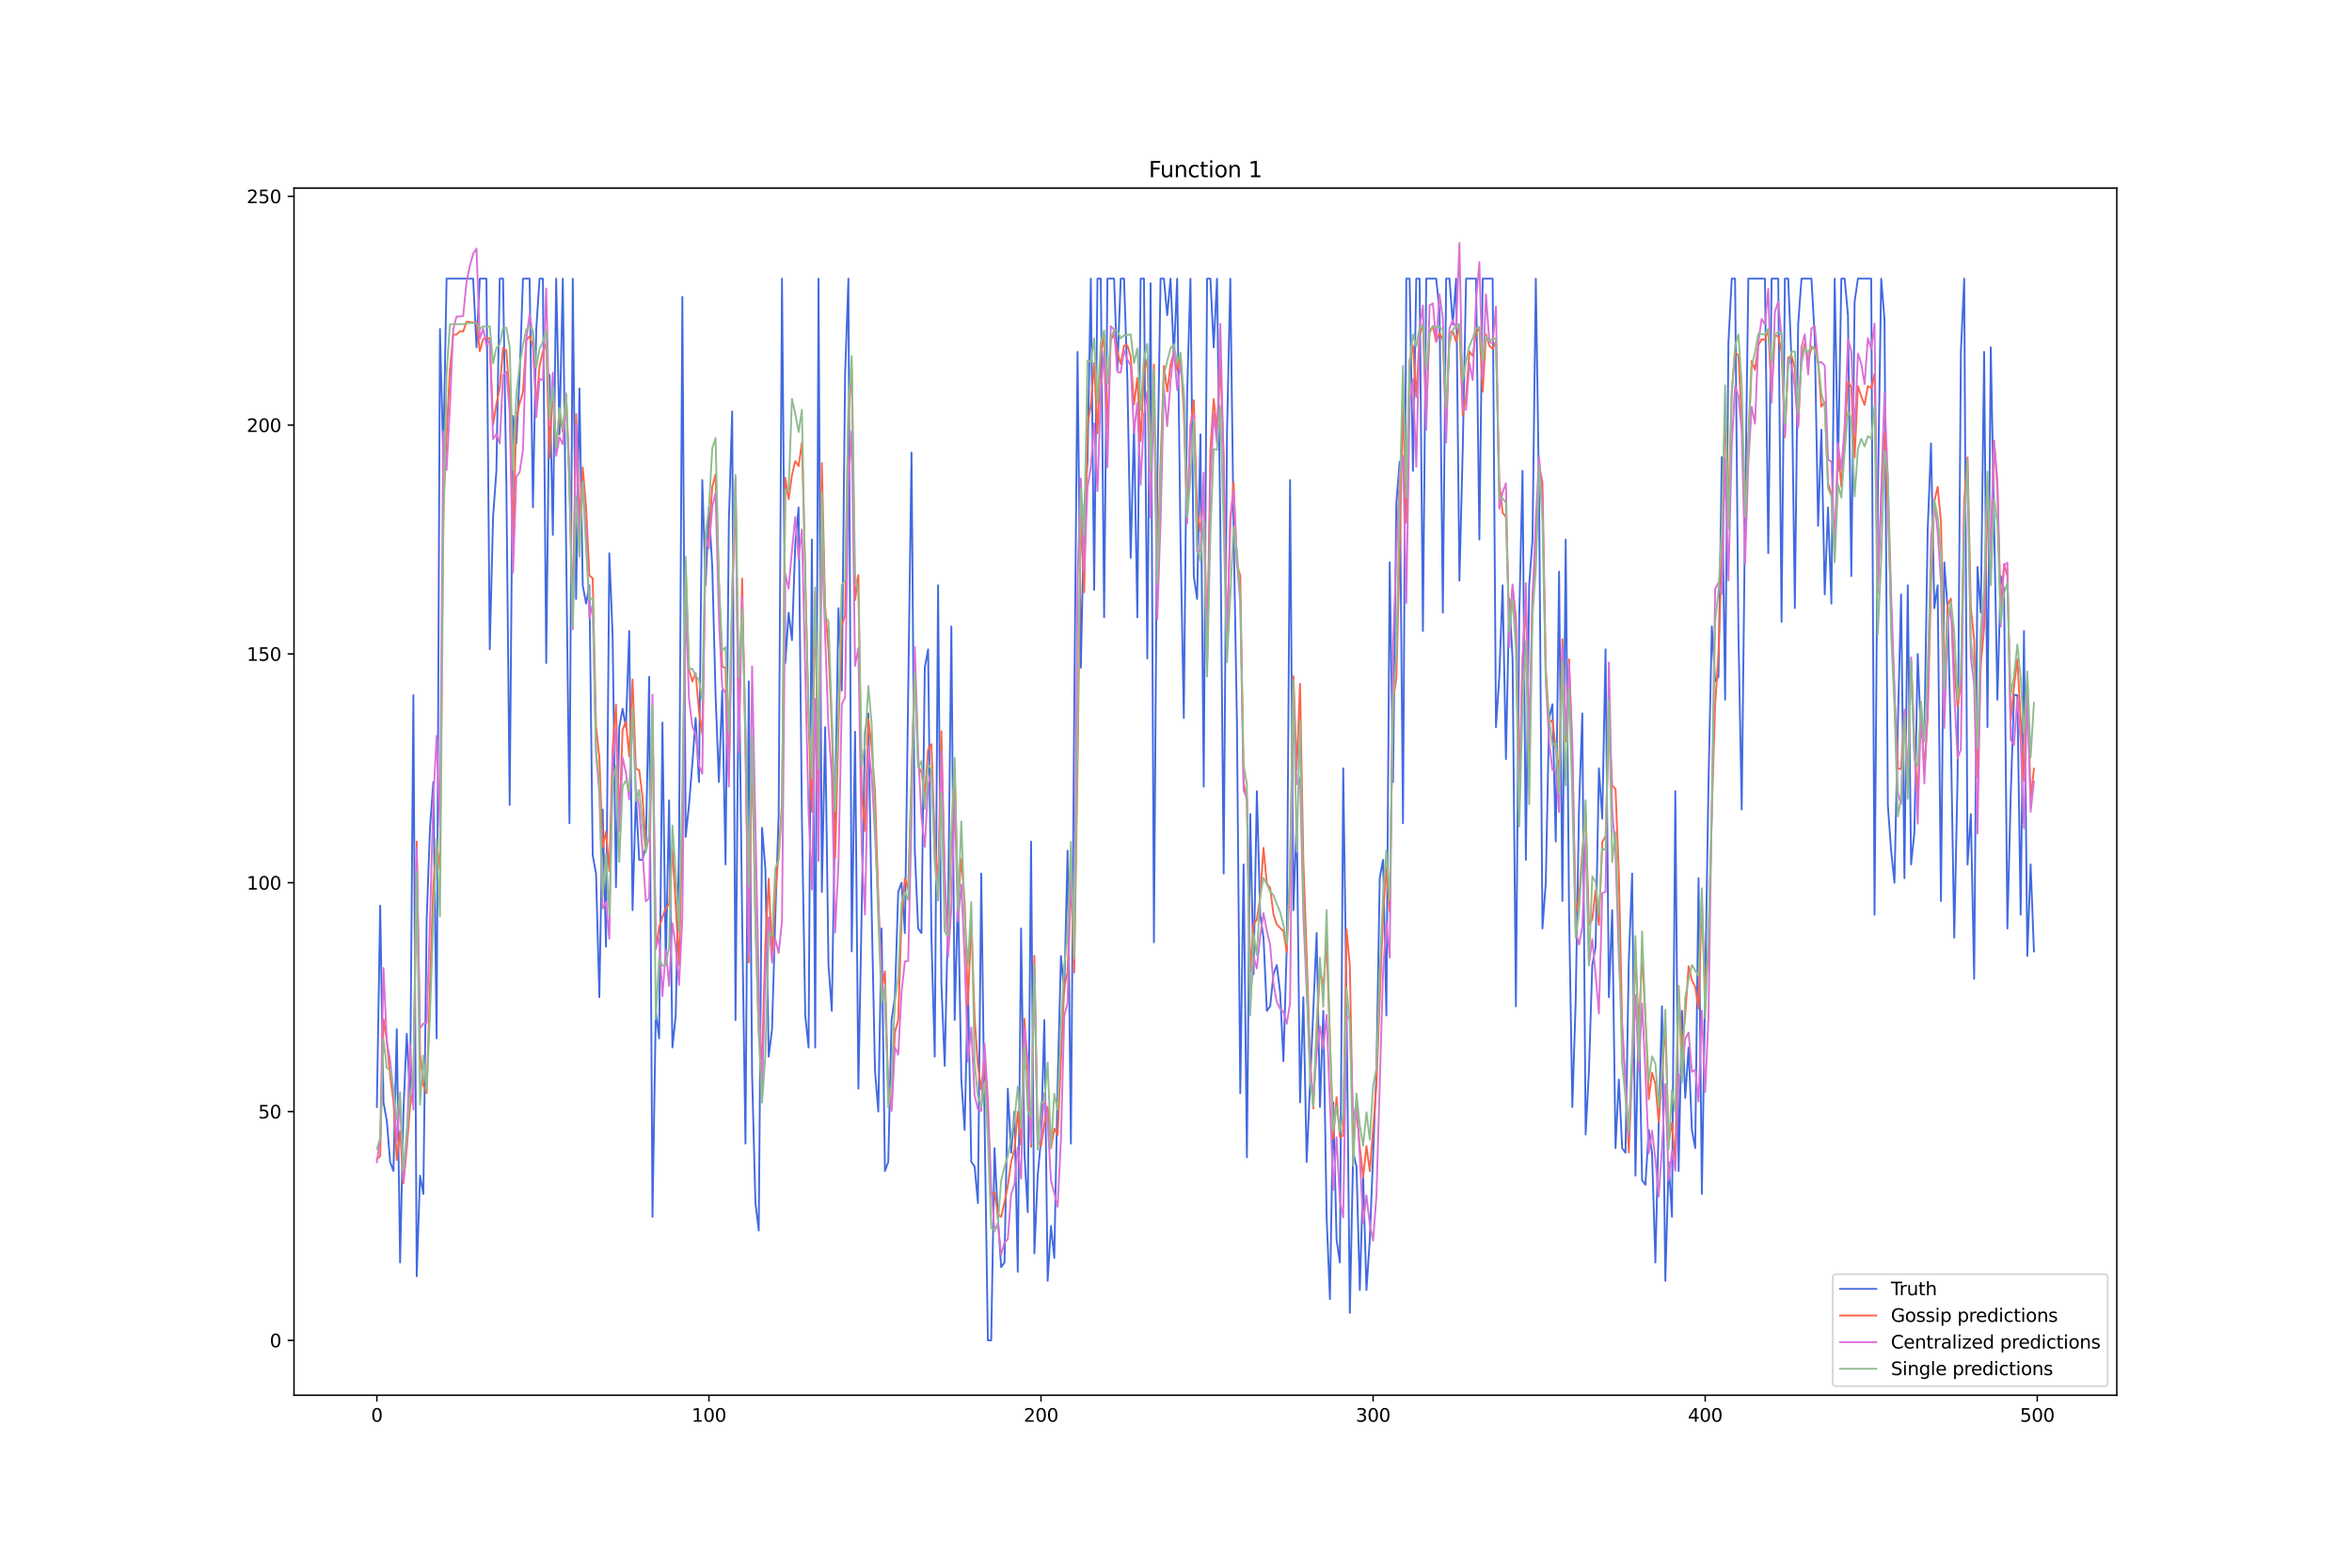 <?xml version="1.0" encoding="utf-8" standalone="no"?>
<!DOCTYPE svg PUBLIC "-//W3C//DTD SVG 1.1//EN"
  "http://www.w3.org/Graphics/SVG/1.1/DTD/svg11.dtd">
<svg xmlns:xlink="http://www.w3.org/1999/xlink" width="1296pt" height="864pt" viewBox="0 0 1296 864" xmlns="http://www.w3.org/2000/svg" version="1.1">
 <defs>
  <style type="text/css">*{stroke-linejoin: round; stroke-linecap: butt}</style>
 </defs>
 <g id="figure_1">
  <g id="patch_1">
   <path d="M 0 864 
L 1296 864 
L 1296 0 
L 0 0 
z
" style="fill: #ffffff"/>
  </g>
  <g id="axes_1">
   <g id="patch_2">
    <path d="M 162 768.96 
L 1166.4 768.96 
L 1166.4 103.68 
L 162 103.68 
z
" style="fill: #ffffff"/>
   </g>
   <g id="matplotlib.axis_1">
    <g id="xtick_1">
     <g id="line2d_1">
      <defs>
       <path id="m9c879c5216" d="M 0 0 
L 0 3.5 
" style="stroke: #000000; stroke-width: 0.8"/>
      </defs>
      <g>
       <use xlink:href="#m9c879c5216" x="207.655" y="768.96" style="stroke: #000000; stroke-width: 0.8"/>
      </g>
     </g>
     <g id="text_1">
      <!-- 0 -->
      <g transform="translate(204.473 783.558) scale(0.1 -0.1)">
       <defs>
        <path id="DejaVuSans-30" d="M 2034 4250 
Q 1547 4250 1301 3770 
Q 1056 3291 1056 2328 
Q 1056 1369 1301 889 
Q 1547 409 2034 409 
Q 2525 409 2770 889 
Q 3016 1369 3016 2328 
Q 3016 3291 2770 3770 
Q 2525 4250 2034 4250 
z
M 2034 4750 
Q 2819 4750 3233 4129 
Q 3647 3509 3647 2328 
Q 3647 1150 3233 529 
Q 2819 -91 2034 -91 
Q 1250 -91 836 529 
Q 422 1150 422 2328 
Q 422 3509 836 4129 
Q 1250 4750 2034 4750 
z
" transform="scale(0.016)"/>
       </defs>
       <use xlink:href="#DejaVuSans-30"/>
      </g>
     </g>
    </g>
    <g id="xtick_2">
     <g id="line2d_2">
      <g>
       <use xlink:href="#m9c879c5216" x="390.639" y="768.96" style="stroke: #000000; stroke-width: 0.8"/>
      </g>
     </g>
     <g id="text_2">
      <!-- 100 -->
      <g transform="translate(381.095 783.558) scale(0.1 -0.1)">
       <defs>
        <path id="DejaVuSans-31" d="M 794 531 
L 1825 531 
L 1825 4091 
L 703 3866 
L 703 4441 
L 1819 4666 
L 2450 4666 
L 2450 531 
L 3481 531 
L 3481 0 
L 794 0 
L 794 531 
z
" transform="scale(0.016)"/>
       </defs>
       <use xlink:href="#DejaVuSans-31"/>
       <use xlink:href="#DejaVuSans-30" x="63.623"/>
       <use xlink:href="#DejaVuSans-30" x="127.246"/>
      </g>
     </g>
    </g>
    <g id="xtick_3">
     <g id="line2d_3">
      <g>
       <use xlink:href="#m9c879c5216" x="573.623" y="768.96" style="stroke: #000000; stroke-width: 0.8"/>
      </g>
     </g>
     <g id="text_3">
      <!-- 200 -->
      <g transform="translate(564.079 783.558) scale(0.1 -0.1)">
       <defs>
        <path id="DejaVuSans-32" d="M 1228 531 
L 3431 531 
L 3431 0 
L 469 0 
L 469 531 
Q 828 903 1448 1529 
Q 2069 2156 2228 2338 
Q 2531 2678 2651 2914 
Q 2772 3150 2772 3378 
Q 2772 3750 2511 3984 
Q 2250 4219 1831 4219 
Q 1534 4219 1204 4116 
Q 875 4013 500 3803 
L 500 4441 
Q 881 4594 1212 4672 
Q 1544 4750 1819 4750 
Q 2544 4750 2975 4387 
Q 3406 4025 3406 3419 
Q 3406 3131 3298 2873 
Q 3191 2616 2906 2266 
Q 2828 2175 2409 1742 
Q 1991 1309 1228 531 
z
" transform="scale(0.016)"/>
       </defs>
       <use xlink:href="#DejaVuSans-32"/>
       <use xlink:href="#DejaVuSans-30" x="63.623"/>
       <use xlink:href="#DejaVuSans-30" x="127.246"/>
      </g>
     </g>
    </g>
    <g id="xtick_4">
     <g id="line2d_4">
      <g>
       <use xlink:href="#m9c879c5216" x="756.607" y="768.96" style="stroke: #000000; stroke-width: 0.8"/>
      </g>
     </g>
     <g id="text_4">
      <!-- 300 -->
      <g transform="translate(747.063 783.558) scale(0.1 -0.1)">
       <defs>
        <path id="DejaVuSans-33" d="M 2597 2516 
Q 3050 2419 3304 2112 
Q 3559 1806 3559 1356 
Q 3559 666 3084 287 
Q 2609 -91 1734 -91 
Q 1441 -91 1130 -33 
Q 819 25 488 141 
L 488 750 
Q 750 597 1062 519 
Q 1375 441 1716 441 
Q 2309 441 2620 675 
Q 2931 909 2931 1356 
Q 2931 1769 2642 2001 
Q 2353 2234 1838 2234 
L 1294 2234 
L 1294 2753 
L 1863 2753 
Q 2328 2753 2575 2939 
Q 2822 3125 2822 3475 
Q 2822 3834 2567 4026 
Q 2313 4219 1838 4219 
Q 1578 4219 1281 4162 
Q 984 4106 628 3988 
L 628 4550 
Q 988 4650 1302 4700 
Q 1616 4750 1894 4750 
Q 2613 4750 3031 4423 
Q 3450 4097 3450 3541 
Q 3450 3153 3228 2886 
Q 3006 2619 2597 2516 
z
" transform="scale(0.016)"/>
       </defs>
       <use xlink:href="#DejaVuSans-33"/>
       <use xlink:href="#DejaVuSans-30" x="63.623"/>
       <use xlink:href="#DejaVuSans-30" x="127.246"/>
      </g>
     </g>
    </g>
    <g id="xtick_5">
     <g id="line2d_5">
      <g>
       <use xlink:href="#m9c879c5216" x="939.591" y="768.96" style="stroke: #000000; stroke-width: 0.8"/>
      </g>
     </g>
     <g id="text_5">
      <!-- 400 -->
      <g transform="translate(930.047 783.558) scale(0.1 -0.1)">
       <defs>
        <path id="DejaVuSans-34" d="M 2419 4116 
L 825 1625 
L 2419 1625 
L 2419 4116 
z
M 2253 4666 
L 3047 4666 
L 3047 1625 
L 3713 1625 
L 3713 1100 
L 3047 1100 
L 3047 0 
L 2419 0 
L 2419 1100 
L 313 1100 
L 313 1709 
L 2253 4666 
z
" transform="scale(0.016)"/>
       </defs>
       <use xlink:href="#DejaVuSans-34"/>
       <use xlink:href="#DejaVuSans-30" x="63.623"/>
       <use xlink:href="#DejaVuSans-30" x="127.246"/>
      </g>
     </g>
    </g>
    <g id="xtick_6">
     <g id="line2d_6">
      <g>
       <use xlink:href="#m9c879c5216" x="1122.575" y="768.96" style="stroke: #000000; stroke-width: 0.8"/>
      </g>
     </g>
     <g id="text_6">
      <!-- 500 -->
      <g transform="translate(1113.032 783.558) scale(0.1 -0.1)">
       <defs>
        <path id="DejaVuSans-35" d="M 691 4666 
L 3169 4666 
L 3169 4134 
L 1269 4134 
L 1269 2991 
Q 1406 3038 1543 3061 
Q 1681 3084 1819 3084 
Q 2600 3084 3056 2656 
Q 3513 2228 3513 1497 
Q 3513 744 3044 326 
Q 2575 -91 1722 -91 
Q 1428 -91 1123 -41 
Q 819 9 494 109 
L 494 744 
Q 775 591 1075 516 
Q 1375 441 1709 441 
Q 2250 441 2565 725 
Q 2881 1009 2881 1497 
Q 2881 1984 2565 2268 
Q 2250 2553 1709 2553 
Q 1456 2553 1204 2497 
Q 953 2441 691 2322 
L 691 4666 
z
" transform="scale(0.016)"/>
       </defs>
       <use xlink:href="#DejaVuSans-35"/>
       <use xlink:href="#DejaVuSans-30" x="63.623"/>
       <use xlink:href="#DejaVuSans-30" x="127.246"/>
      </g>
     </g>
    </g>
   </g>
   <g id="matplotlib.axis_2">
    <g id="ytick_1">
     <g id="line2d_7">
      <defs>
       <path id="mf6ba0359d6" d="M 0 0 
L -3.5 0 
" style="stroke: #000000; stroke-width: 0.8"/>
      </defs>
      <g>
       <use xlink:href="#mf6ba0359d6" x="162" y="738.72" style="stroke: #000000; stroke-width: 0.8"/>
      </g>
     </g>
     <g id="text_7">
      <!-- 0 -->
      <g transform="translate(148.637 742.519) scale(0.1 -0.1)">
       <use xlink:href="#DejaVuSans-30"/>
      </g>
     </g>
    </g>
    <g id="ytick_2">
     <g id="line2d_8">
      <g>
       <use xlink:href="#mf6ba0359d6" x="162" y="612.612" style="stroke: #000000; stroke-width: 0.8"/>
      </g>
     </g>
     <g id="text_8">
      <!-- 50 -->
      <g transform="translate(142.275 616.412) scale(0.1 -0.1)">
       <use xlink:href="#DejaVuSans-35"/>
       <use xlink:href="#DejaVuSans-30" x="63.623"/>
      </g>
     </g>
    </g>
    <g id="ytick_3">
     <g id="line2d_9">
      <g>
       <use xlink:href="#mf6ba0359d6" x="162" y="486.505" style="stroke: #000000; stroke-width: 0.8"/>
      </g>
     </g>
     <g id="text_9">
      <!-- 100 -->
      <g transform="translate(135.912 490.304) scale(0.1 -0.1)">
       <use xlink:href="#DejaVuSans-31"/>
       <use xlink:href="#DejaVuSans-30" x="63.623"/>
       <use xlink:href="#DejaVuSans-30" x="127.246"/>
      </g>
     </g>
    </g>
    <g id="ytick_4">
     <g id="line2d_10">
      <g>
       <use xlink:href="#mf6ba0359d6" x="162" y="360.397" style="stroke: #000000; stroke-width: 0.8"/>
      </g>
     </g>
     <g id="text_10">
      <!-- 150 -->
      <g transform="translate(135.912 364.196) scale(0.1 -0.1)">
       <use xlink:href="#DejaVuSans-31"/>
       <use xlink:href="#DejaVuSans-35" x="63.623"/>
       <use xlink:href="#DejaVuSans-30" x="127.246"/>
      </g>
     </g>
    </g>
    <g id="ytick_5">
     <g id="line2d_11">
      <g>
       <use xlink:href="#mf6ba0359d6" x="162" y="234.289" style="stroke: #000000; stroke-width: 0.8"/>
      </g>
     </g>
     <g id="text_11">
      <!-- 200 -->
      <g transform="translate(135.912 238.088) scale(0.1 -0.1)">
       <use xlink:href="#DejaVuSans-32"/>
       <use xlink:href="#DejaVuSans-30" x="63.623"/>
       <use xlink:href="#DejaVuSans-30" x="127.246"/>
      </g>
     </g>
    </g>
    <g id="ytick_6">
     <g id="line2d_12">
      <g>
       <use xlink:href="#mf6ba0359d6" x="162" y="108.181" style="stroke: #000000; stroke-width: 0.8"/>
      </g>
     </g>
     <g id="text_12">
      <!-- 250 -->
      <g transform="translate(135.912 111.981) scale(0.1 -0.1)">
       <use xlink:href="#DejaVuSans-32"/>
       <use xlink:href="#DejaVuSans-35" x="63.623"/>
       <use xlink:href="#DejaVuSans-30" x="127.246"/>
      </g>
     </g>
    </g>
   </g>
   <g id="line2d_13">
    <path d="M 207.655 610.09 
L 209.484 499.115 
L 211.314 607.568 
L 213.144 617.657 
L 214.974 640.356 
L 216.804 645.4 
L 218.634 567.214 
L 220.463 695.843 
L 222.293 612.612 
L 224.123 569.736 
L 225.953 605.046 
L 227.783 383.096 
L 229.613 703.41 
L 231.442 647.922 
L 233.272 658.011 
L 235.102 506.682 
L 236.932 456.239 
L 238.762 431.017 
L 240.592 572.258 
L 242.422 181.324 
L 244.251 251.944 
L 246.081 153.58 
L 260.72 153.58 
L 262.55 191.413 
L 264.38 153.58 
L 268.039 153.58 
L 269.869 357.875 
L 271.699 284.732 
L 273.529 259.511 
L 275.359 153.58 
L 277.189 153.58 
L 279.018 267.077 
L 280.848 443.628 
L 282.678 229.245 
L 284.508 244.378 
L 286.338 206.545 
L 288.168 153.58 
L 291.827 153.58 
L 293.657 279.688 
L 295.487 181.324 
L 297.317 153.58 
L 299.147 153.58 
L 300.976 365.441 
L 302.806 206.545 
L 304.636 294.821 
L 306.466 153.58 
L 308.296 239.333 
L 310.126 153.58 
L 313.785 453.717 
L 315.615 153.58 
L 317.445 330.131 
L 319.275 214.112 
L 321.105 322.565 
L 322.935 332.653 
L 324.764 322.565 
L 326.594 471.372 
L 328.424 481.46 
L 330.254 549.558 
L 332.084 446.15 
L 333.914 521.815 
L 335.743 304.909 
L 337.573 350.308 
L 339.403 489.027 
L 341.233 400.751 
L 343.063 390.663 
L 344.893 400.751 
L 346.723 347.786 
L 348.552 501.637 
L 350.382 438.584 
L 352.212 473.894 
L 354.042 473.894 
L 355.872 466.327 
L 357.702 373.008 
L 359.531 670.622 
L 361.361 557.125 
L 363.191 572.258 
L 365.021 398.229 
L 366.851 531.903 
L 368.681 441.106 
L 370.51 577.302 
L 372.34 559.647 
L 374.17 466.327 
L 376 163.669 
L 377.83 461.283 
L 379.66 443.628 
L 381.489 420.929 
L 383.319 395.707 
L 385.149 431.017 
L 386.979 264.555 
L 388.809 322.565 
L 390.639 279.688 
L 392.469 312.476 
L 394.298 383.096 
L 396.128 431.017 
L 397.958 380.574 
L 399.788 476.416 
L 401.618 287.254 
L 403.448 226.723 
L 405.277 562.169 
L 407.107 357.875 
L 408.937 506.682 
L 410.767 630.267 
L 412.597 375.53 
L 414.427 592.435 
L 416.256 663.055 
L 418.086 678.188 
L 419.916 456.239 
L 421.746 478.938 
L 423.576 582.346 
L 425.406 567.214 
L 427.236 504.16 
L 429.065 448.672 
L 430.895 153.58 
L 432.725 365.441 
L 434.555 337.697 
L 436.385 352.83 
L 438.215 299.865 
L 440.044 279.688 
L 441.874 451.194 
L 443.704 559.647 
L 445.534 577.302 
L 447.364 297.343 
L 449.194 577.302 
L 451.023 153.58 
L 452.853 491.549 
L 454.683 400.751 
L 456.513 531.903 
L 458.343 557.125 
L 462.003 335.175 
L 463.832 380.574 
L 465.662 206.545 
L 467.492 153.58 
L 469.322 524.337 
L 471.152 403.273 
L 472.982 600.002 
L 476.641 403.273 
L 478.471 393.185 
L 480.301 501.637 
L 482.131 589.913 
L 483.961 612.612 
L 485.79 511.726 
L 487.62 645.4 
L 489.45 640.356 
L 491.28 562.169 
L 493.11 549.558 
L 494.94 491.549 
L 496.77 486.505 
L 498.599 514.248 
L 502.259 249.422 
L 504.089 468.849 
L 505.919 511.726 
L 507.749 514.248 
L 509.578 367.963 
L 511.408 357.875 
L 513.238 516.77 
L 515.068 582.346 
L 516.898 322.565 
L 518.728 541.992 
L 520.557 587.391 
L 522.387 504.16 
L 524.217 345.264 
L 526.047 562.169 
L 527.877 491.549 
L 529.707 594.957 
L 531.536 622.701 
L 533.366 541.992 
L 535.196 640.356 
L 537.026 642.878 
L 538.856 663.055 
L 540.686 481.46 
L 542.516 617.657 
L 544.345 738.72 
L 546.175 738.72 
L 548.005 632.79 
L 549.835 670.622 
L 551.665 698.366 
L 553.495 695.843 
L 555.324 600.002 
L 557.154 635.312 
L 558.984 612.612 
L 560.814 700.888 
L 562.644 511.726 
L 564.474 635.312 
L 566.303 668.1 
L 568.133 463.805 
L 569.963 690.799 
L 571.793 647.922 
L 573.623 627.745 
L 575.453 562.169 
L 577.283 705.932 
L 579.112 675.666 
L 580.942 693.321 
L 582.772 597.479 
L 584.602 526.859 
L 586.432 547.036 
L 588.262 468.849 
L 590.091 630.267 
L 591.921 393.185 
L 593.751 193.935 
L 595.581 367.963 
L 597.411 279.688 
L 599.241 254.466 
L 601.07 153.58 
L 602.9 325.087 
L 604.73 153.58 
L 606.56 153.58 
L 608.39 340.22 
L 610.22 153.58 
L 613.879 153.58 
L 615.709 204.023 
L 617.539 153.58 
L 619.369 153.58 
L 621.199 209.068 
L 623.029 307.432 
L 624.858 234.289 
L 626.688 340.22 
L 628.518 153.58 
L 630.348 153.58 
L 632.178 362.919 
L 634.008 156.102 
L 635.837 519.293 
L 637.667 267.077 
L 639.497 153.58 
L 641.327 153.58 
L 643.157 173.757 
L 644.987 153.58 
L 646.817 196.457 
L 648.646 153.58 
L 650.476 297.343 
L 652.306 395.707 
L 654.136 216.634 
L 655.966 153.58 
L 657.796 317.52 
L 659.625 330.131 
L 661.455 239.333 
L 663.285 433.539 
L 665.115 153.58 
L 666.945 153.58 
L 668.775 191.413 
L 670.604 153.58 
L 672.434 289.777 
L 674.264 481.46 
L 676.094 239.333 
L 677.924 153.58 
L 679.754 292.299 
L 681.583 398.229 
L 683.413 602.524 
L 685.243 476.416 
L 687.073 637.834 
L 688.903 448.672 
L 690.733 536.948 
L 692.563 436.061 
L 694.392 504.16 
L 696.222 516.77 
L 698.052 557.125 
L 699.882 554.603 
L 701.712 536.948 
L 703.542 531.903 
L 705.371 547.036 
L 707.201 584.869 
L 709.031 521.815 
L 710.861 264.555 
L 712.691 501.637 
L 714.521 451.194 
L 716.35 607.568 
L 718.18 549.558 
L 720.01 640.356 
L 725.5 514.248 
L 727.33 610.09 
L 729.159 557.125 
L 730.989 670.622 
L 732.819 716.021 
L 734.649 607.568 
L 736.479 683.233 
L 738.309 695.843 
L 740.138 423.451 
L 741.968 554.603 
L 743.798 723.587 
L 745.628 635.312 
L 747.458 642.878 
L 749.288 710.976 
L 751.117 647.922 
L 752.947 710.976 
L 754.777 683.233 
L 758.437 589.913 
L 760.267 483.982 
L 762.097 473.894 
L 763.926 559.647 
L 765.756 309.954 
L 767.586 431.017 
L 769.416 277.166 
L 771.246 254.466 
L 773.076 453.717 
L 774.905 153.58 
L 776.735 153.58 
L 778.565 259.511 
L 780.395 153.58 
L 782.225 153.58 
L 784.055 347.786 
L 785.884 153.58 
L 791.374 153.58 
L 793.204 171.235 
L 795.034 337.697 
L 796.864 153.58 
L 798.693 153.58 
L 800.523 178.802 
L 802.353 153.58 
L 804.183 320.042 
L 806.013 246.9 
L 807.843 153.58 
L 813.332 153.58 
L 815.162 297.343 
L 816.992 153.58 
L 822.481 153.58 
L 824.311 400.751 
L 826.141 373.008 
L 827.971 322.565 
L 829.801 418.406 
L 831.63 330.131 
L 833.46 362.919 
L 835.29 554.603 
L 837.12 340.22 
L 838.95 259.511 
L 840.78 473.894 
L 842.61 322.565 
L 844.439 297.343 
L 846.269 153.58 
L 848.099 277.166 
L 849.929 511.726 
L 851.759 486.505 
L 853.589 395.707 
L 855.418 388.141 
L 857.248 463.805 
L 859.078 314.998 
L 860.908 496.593 
L 862.738 297.343 
L 864.568 501.637 
L 866.397 610.09 
L 868.227 552.081 
L 870.057 446.15 
L 871.887 393.185 
L 873.717 625.223 
L 875.547 589.913 
L 877.377 531.903 
L 879.206 521.815 
L 881.036 423.451 
L 882.866 451.194 
L 884.696 357.875 
L 886.526 549.558 
L 888.356 501.637 
L 890.185 632.79 
L 892.015 594.957 
L 893.845 632.79 
L 895.675 635.312 
L 897.505 529.381 
L 899.335 481.46 
L 901.164 647.922 
L 902.994 554.603 
L 904.824 650.445 
L 906.654 652.967 
L 908.484 622.701 
L 910.314 635.312 
L 912.144 695.843 
L 913.973 620.179 
L 915.803 554.603 
L 917.633 705.932 
L 919.463 640.356 
L 921.293 670.622 
L 923.123 436.061 
L 924.952 645.4 
L 926.782 557.125 
L 928.612 605.046 
L 930.442 577.302 
L 932.272 622.701 
L 934.102 632.79 
L 935.931 483.982 
L 937.761 658.011 
L 941.421 431.017 
L 943.251 345.264 
L 945.081 375.53 
L 946.911 373.008 
L 948.74 251.944 
L 950.57 385.618 
L 952.4 188.89 
L 954.23 153.58 
L 956.06 153.58 
L 957.89 347.786 
L 959.719 446.15 
L 961.549 284.732 
L 963.379 153.58 
L 972.528 153.58 
L 974.358 304.909 
L 976.188 153.58 
L 979.848 153.58 
L 981.678 342.742 
L 983.507 153.58 
L 985.337 153.58 
L 987.167 198.979 
L 988.997 335.175 
L 990.827 178.802 
L 992.657 153.58 
L 998.146 153.58 
L 999.976 186.368 
L 1001.806 289.777 
L 1003.636 236.811 
L 1005.465 327.609 
L 1007.295 279.688 
L 1009.125 332.653 
L 1010.955 153.58 
L 1012.785 259.511 
L 1014.615 153.58 
L 1016.444 153.58 
L 1018.274 173.757 
L 1020.104 317.52 
L 1021.934 166.191 
L 1023.764 153.58 
L 1031.083 153.58 
L 1032.913 504.16 
L 1034.743 272.121 
L 1036.573 153.58 
L 1038.403 176.28 
L 1040.232 443.628 
L 1042.062 468.849 
L 1043.892 486.505 
L 1045.722 400.751 
L 1047.552 327.609 
L 1049.382 483.982 
L 1051.211 322.565 
L 1053.041 476.416 
L 1054.871 458.761 
L 1056.701 360.397 
L 1058.531 405.796 
L 1060.361 405.796 
L 1062.191 292.299 
L 1064.02 244.378 
L 1065.85 335.175 
L 1067.68 322.565 
L 1069.51 496.593 
L 1071.34 309.954 
L 1073.17 335.175 
L 1074.999 408.318 
L 1076.829 516.77 
L 1078.659 428.495 
L 1080.489 193.935 
L 1082.319 153.58 
L 1084.149 476.416 
L 1085.978 448.672 
L 1087.808 539.47 
L 1089.638 312.476 
L 1091.468 337.697 
L 1093.298 193.935 
L 1095.128 400.751 
L 1096.958 191.413 
L 1100.617 385.618 
L 1102.447 317.52 
L 1104.277 325.087 
L 1106.107 511.726 
L 1107.937 438.584 
L 1109.766 383.096 
L 1111.596 383.096 
L 1113.426 504.16 
L 1115.256 347.786 
L 1117.086 526.859 
L 1118.916 476.416 
L 1120.745 524.337 
L 1120.745 524.337 
" clip-path="url(#p031997264d)" style="fill: none; stroke: #4169e1; stroke-linecap: square"/>
   </g>
   <g id="line2d_14">
    <path d="M 207.655 638.796 
L 209.484 637.287 
L 211.314 561.618 
L 213.144 573.531 
L 214.974 592.933 
L 216.804 607.076 
L 218.634 639.345 
L 220.463 623.378 
L 222.293 652.155 
L 224.123 633.067 
L 225.953 609.832 
L 227.783 599.903 
L 229.613 463.775 
L 231.442 580.262 
L 233.272 598.172 
L 235.102 602.475 
L 236.932 542.525 
L 238.762 487.963 
L 240.592 464.995 
L 242.422 479.435 
L 244.251 280.525 
L 246.081 240.767 
L 247.911 203.632 
L 249.741 184.429 
L 251.571 184.369 
L 253.401 182.572 
L 255.23 182.732 
L 257.06 177.332 
L 258.89 177.381 
L 260.72 177.879 
L 262.55 177.435 
L 264.38 193.595 
L 266.209 186.863 
L 268.039 186.187 
L 269.869 186.487 
L 271.699 234.058 
L 273.529 222.669 
L 275.359 213.886 
L 277.189 191.691 
L 279.018 193.215 
L 280.848 219.275 
L 282.678 297.99 
L 284.508 230.897 
L 286.338 222.291 
L 288.168 216.027 
L 289.997 187.645 
L 291.827 185.24 
L 293.657 190.961 
L 295.487 223.359 
L 297.317 201.495 
L 299.147 193.864 
L 300.976 189.377 
L 302.806 252.385 
L 304.636 213.798 
L 306.466 249.275 
L 308.296 226.708 
L 310.126 238.135 
L 311.956 217.492 
L 313.785 261.225 
L 315.615 339.964 
L 317.445 228.184 
L 319.275 287.012 
L 321.105 257.58 
L 322.935 279.445 
L 324.764 317.128 
L 326.594 318.754 
L 328.424 400.473 
L 330.254 417.406 
L 332.084 466.917 
L 333.914 458.377 
L 335.743 480.021 
L 337.573 412.665 
L 339.403 388.264 
L 341.233 452.239 
L 343.063 402.153 
L 344.893 397.624 
L 346.723 416.752 
L 348.552 374.44 
L 350.382 423.713 
L 352.212 424.49 
L 354.042 439.241 
L 355.872 468.021 
L 357.702 461.547 
L 359.531 398.211 
L 361.361 523.056 
L 363.191 511.118 
L 365.021 505.386 
L 366.851 500.639 
L 368.681 498.472 
L 370.51 467.605 
L 372.34 498.74 
L 374.17 531.87 
L 376 456.091 
L 377.83 315.176 
L 379.66 369.202 
L 381.489 375.546 
L 383.319 370.945 
L 385.149 392.093 
L 386.979 404.69 
L 388.809 301.521 
L 390.639 296.773 
L 392.469 268.31 
L 394.298 261.427 
L 396.128 321.694 
L 397.958 367.283 
L 399.788 368.303 
L 401.618 427.06 
L 403.448 332.836 
L 405.277 268.081 
L 407.107 407.679 
L 408.937 318.842 
L 410.767 411.794 
L 412.597 530.395 
L 414.427 411.803 
L 416.256 506.322 
L 418.086 568.743 
L 419.916 583.789 
L 421.746 519.552 
L 423.576 484.227 
L 425.406 527.782 
L 427.236 492.722 
L 429.065 469.957 
L 430.895 442.924 
L 432.725 263.358 
L 434.555 275.172 
L 436.385 261.813 
L 438.215 254.078 
L 440.044 256.903 
L 441.874 243.901 
L 443.704 314.785 
L 445.534 397.867 
L 447.364 447.481 
L 449.194 326.509 
L 451.023 448.733 
L 452.853 255.21 
L 454.683 334.084 
L 456.513 358.124 
L 458.343 399.8 
L 460.173 472.802 
L 462.003 402.414 
L 463.832 344.601 
L 465.662 339.204 
L 467.492 229.765 
L 469.322 203.196 
L 471.152 330.763 
L 472.982 316.863 
L 474.811 436.567 
L 476.641 457.99 
L 478.471 396.092 
L 480.301 412.106 
L 482.131 436.196 
L 483.961 494.294 
L 485.79 546.347 
L 487.62 535.296 
L 489.45 601.606 
L 491.28 610.878 
L 493.11 568.939 
L 494.94 562.167 
L 496.77 506.621 
L 498.599 484.062 
L 500.429 489.973 
L 504.089 365.867 
L 505.919 422.046 
L 507.749 425.758 
L 509.578 438.342 
L 511.408 413.029 
L 513.238 410.153 
L 515.068 463.225 
L 516.898 488.537 
L 518.728 402.997 
L 520.557 483.072 
L 522.387 520.953 
L 524.217 463.864 
L 526.047 424.62 
L 527.877 497.818 
L 529.707 473.355 
L 531.536 496.992 
L 533.366 553.801 
L 535.196 506.492 
L 537.026 561.166 
L 538.856 587.512 
L 540.686 600.433 
L 542.516 581.635 
L 544.345 614.224 
L 546.175 658.651 
L 548.005 657.094 
L 549.835 669.236 
L 551.665 670.708 
L 553.495 662.589 
L 555.324 653.52 
L 557.154 640.311 
L 558.984 633.6 
L 560.814 612.722 
L 562.644 631.073 
L 564.474 561.381 
L 566.303 592.159 
L 568.133 632.153 
L 569.963 526.79 
L 571.793 628.607 
L 573.623 631.661 
L 575.453 619.414 
L 577.283 610.147 
L 579.112 632.865 
L 580.942 622 
L 582.772 625.515 
L 586.432 543.859 
L 588.262 535.998 
L 590.091 485.476 
L 591.921 535.999 
L 593.751 422.08 
L 595.581 283.688 
L 597.411 326.515 
L 599.241 233.526 
L 601.07 223.571 
L 602.9 200.026 
L 604.73 238.852 
L 606.56 195.633 
L 608.39 184.633 
L 610.22 235.852 
L 612.05 187.413 
L 613.879 184.421 
L 615.709 194.236 
L 617.539 200.599 
L 619.369 190.47 
L 621.199 190.356 
L 623.029 196.479 
L 624.858 223.046 
L 626.688 208.303 
L 628.518 243.119 
L 630.348 205.131 
L 632.178 197.891 
L 634.008 259.571 
L 635.837 200.825 
L 637.667 316.7 
L 639.497 254.238 
L 641.327 201.731 
L 643.157 215.794 
L 644.987 201.179 
L 646.817 193.967 
L 648.646 204.107 
L 650.476 195.894 
L 652.306 227.091 
L 654.136 286.981 
L 655.966 235.294 
L 657.796 220.563 
L 659.625 282.004 
L 661.455 292.728 
L 663.285 271.591 
L 665.115 365.389 
L 666.945 248.301 
L 668.775 219.871 
L 670.604 237.759 
L 672.434 199.003 
L 674.264 250.636 
L 676.094 354.51 
L 677.924 289.065 
L 679.754 265.938 
L 681.583 311.223 
L 683.413 317.174 
L 685.243 430.904 
L 687.073 441.396 
L 688.903 535.828 
L 690.733 509.666 
L 692.563 506.786 
L 694.392 494.54 
L 696.222 467.275 
L 698.052 486.981 
L 699.882 489.417 
L 701.712 503.992 
L 703.542 509.445 
L 705.371 511.396 
L 707.201 513.178 
L 709.031 524.7 
L 710.861 482.629 
L 712.691 372.745 
L 714.521 424.286 
L 716.35 376.838 
L 718.18 474.492 
L 720.01 526.4 
L 721.84 583.431 
L 723.67 610.957 
L 725.5 569.97 
L 727.33 533.94 
L 729.159 544.918 
L 730.989 519.356 
L 734.649 627.62 
L 736.479 604.641 
L 738.309 626.73 
L 740.138 625.858 
L 741.968 512.18 
L 743.798 532.538 
L 745.628 630.379 
L 747.458 610.815 
L 749.288 632.003 
L 751.117 648.763 
L 752.947 631.641 
L 754.777 645.406 
L 756.607 622.765 
L 758.437 598.056 
L 762.097 503.648 
L 763.926 478.192 
L 765.756 502.684 
L 767.586 386.203 
L 769.416 373.742 
L 771.246 305.064 
L 773.076 220.358 
L 774.905 287.95 
L 776.735 198.647 
L 778.565 190.525 
L 780.395 218.727 
L 782.225 184.656 
L 784.055 178.424 
L 785.884 228.251 
L 787.714 182.535 
L 789.544 179.809 
L 791.374 188.327 
L 793.204 183.595 
L 795.034 187.37 
L 796.864 234.856 
L 798.693 183.496 
L 800.523 182.381 
L 802.353 188.447 
L 804.183 178.888 
L 806.013 229.015 
L 807.843 218.654 
L 809.672 193.657 
L 811.502 196.15 
L 813.332 183.488 
L 815.162 180.687 
L 816.992 215.932 
L 818.822 184.178 
L 820.651 190.652 
L 822.481 192.204 
L 824.311 188.115 
L 826.141 265.696 
L 827.971 282.623 
L 829.801 284.866 
L 831.63 344.274 
L 833.46 323.376 
L 835.29 340.234 
L 837.12 436.031 
L 838.95 363.736 
L 840.78 330.582 
L 842.61 414.772 
L 844.439 327.355 
L 846.269 307.159 
L 848.099 256.924 
L 849.929 265.833 
L 851.759 368.609 
L 853.589 398.151 
L 855.418 396.88 
L 857.248 412.828 
L 859.078 425.414 
L 860.908 352.241 
L 862.738 408.837 
L 864.568 363.364 
L 866.397 416.223 
L 868.227 503.383 
L 870.057 495.054 
L 871.887 469.296 
L 873.717 446.936 
L 875.547 509.518 
L 877.377 506.739 
L 879.206 490.661 
L 881.036 509.84 
L 882.866 464.04 
L 884.696 460.905 
L 886.526 399.59 
L 888.356 432.931 
L 890.185 434.866 
L 892.015 481.576 
L 893.845 564.22 
L 895.675 598.188 
L 897.505 635.151 
L 899.335 589.79 
L 901.164 522.642 
L 902.994 569.244 
L 904.824 526.115 
L 906.654 560.736 
L 908.484 605.823 
L 910.314 591.119 
L 912.144 597.422 
L 913.973 618.384 
L 915.803 593.433 
L 917.633 564.307 
L 919.463 629.405 
L 921.293 618.696 
L 923.123 641.371 
L 924.952 543.155 
L 926.782 578.508 
L 928.612 559.323 
L 930.442 532.531 
L 932.272 540.252 
L 934.102 543.884 
L 935.931 555.787 
L 937.761 496.116 
L 939.591 548.877 
L 941.421 521.842 
L 943.251 447.244 
L 945.081 388.617 
L 946.911 360.023 
L 948.74 307.052 
L 950.57 227.153 
L 952.4 279.305 
L 954.23 215.631 
L 956.06 194.439 
L 957.89 195.799 
L 959.719 230.807 
L 961.549 285.342 
L 965.209 199.011 
L 967.039 203.786 
L 968.869 190.286 
L 970.698 186.987 
L 972.528 187.376 
L 974.358 181.367 
L 976.188 217.154 
L 978.018 185.09 
L 979.848 185.155 
L 981.678 194.064 
L 983.507 241.018 
L 985.337 197.119 
L 987.167 196.071 
L 988.997 203.166 
L 990.827 234.414 
L 992.657 197.184 
L 994.486 189.322 
L 996.316 198.559 
L 998.146 191.995 
L 999.976 191.522 
L 1001.806 199.587 
L 1003.636 224.072 
L 1005.465 221.618 
L 1007.295 266.476 
L 1009.125 272.2 
L 1010.955 304.246 
L 1012.785 247.536 
L 1014.615 268.212 
L 1018.274 210.284 
L 1020.104 213.299 
L 1021.934 252.197 
L 1023.764 212.716 
L 1025.594 218.376 
L 1027.424 223.185 
L 1029.253 212.774 
L 1031.083 213.876 
L 1032.913 206.062 
L 1034.743 326.61 
L 1036.573 274.864 
L 1038.403 238.51 
L 1040.232 280.781 
L 1042.062 336.453 
L 1043.892 382.375 
L 1045.722 423.406 
L 1047.552 423.904 
L 1049.382 393.256 
L 1051.211 431.656 
L 1053.041 363.532 
L 1054.871 409.363 
L 1056.701 439.166 
L 1058.531 388.235 
L 1060.361 424.934 
L 1062.191 395.058 
L 1064.02 321.859 
L 1065.85 276.255 
L 1067.68 268.327 
L 1069.51 287.425 
L 1071.34 378.49 
L 1073.17 333.315 
L 1074.999 329.898 
L 1076.829 368.223 
L 1078.659 389.37 
L 1080.489 377.2 
L 1082.319 275.805 
L 1084.149 252.059 
L 1085.978 335.07 
L 1087.808 352.555 
L 1089.638 428.721 
L 1091.468 366.462 
L 1093.298 345.916 
L 1095.128 281.699 
L 1096.958 300.433 
L 1098.787 242.779 
L 1100.617 269.405 
L 1102.447 335.853 
L 1104.277 310.894 
L 1106.107 317.358 
L 1107.937 397.209 
L 1109.766 378.276 
L 1111.596 363.196 
L 1115.256 430.338 
L 1117.086 373.636 
L 1118.916 440.453 
L 1120.745 423.656 
L 1120.745 423.656 
" clip-path="url(#p031997264d)" style="fill: none; stroke: #ff6347; stroke-linecap: square"/>
   </g>
   <g id="line2d_15">
    <path d="M 207.655 640.513 
L 209.484 627.154 
L 211.314 533.511 
L 213.144 574.194 
L 214.974 584.401 
L 216.804 602.823 
L 218.634 628.372 
L 220.463 606.817 
L 222.293 650.682 
L 224.123 630.663 
L 225.953 574.877 
L 227.783 611.541 
L 229.613 467.308 
L 231.442 566.669 
L 233.272 564.16 
L 235.102 563.909 
L 236.932 508.221 
L 238.762 440.64 
L 240.592 405.462 
L 242.422 455.623 
L 244.251 237.604 
L 246.081 258.91 
L 247.911 223.939 
L 249.741 181.417 
L 251.571 174.39 
L 253.401 174.496 
L 255.23 174.111 
L 257.06 155.413 
L 258.89 146.555 
L 260.72 139.81 
L 262.55 136.987 
L 264.38 186.756 
L 266.209 181.109 
L 268.039 190.229 
L 269.869 187.403 
L 271.699 242.062 
L 273.529 239.226 
L 275.359 244.466 
L 277.189 206.696 
L 279.018 204.956 
L 280.848 227.157 
L 282.678 315.659 
L 284.508 262.714 
L 286.338 260.23 
L 288.168 247.883 
L 289.997 187.112 
L 291.827 172.967 
L 293.657 185.215 
L 295.487 229.931 
L 297.317 208.757 
L 299.147 209.591 
L 300.976 158.995 
L 302.806 234.677 
L 304.636 205.35 
L 306.466 251.208 
L 308.296 240.999 
L 310.126 244.816 
L 311.956 221.552 
L 313.785 265.397 
L 315.615 346.79 
L 317.445 233.863 
L 319.275 298.317 
L 321.105 265.732 
L 322.935 293.167 
L 324.764 340.803 
L 326.594 333.069 
L 328.424 415.189 
L 330.254 437.108 
L 332.084 500.708 
L 333.914 497.133 
L 335.743 517.424 
L 337.573 418.328 
L 339.403 401.977 
L 341.233 458.375 
L 343.063 417.436 
L 344.893 425.815 
L 346.723 440.656 
L 348.552 392.615 
L 350.382 434.336 
L 352.212 445.189 
L 354.042 469.537 
L 355.872 496.69 
L 357.702 495.098 
L 359.531 382.754 
L 361.361 522.265 
L 363.191 517.222 
L 365.021 549.089 
L 366.851 523.552 
L 368.681 543.328 
L 370.51 508.739 
L 372.34 521.781 
L 374.17 542.867 
L 376 505.37 
L 377.83 329.66 
L 379.66 385.366 
L 381.489 400.252 
L 383.319 404.655 
L 385.149 421.831 
L 386.979 426.431 
L 388.809 296.063 
L 390.639 302.319 
L 392.469 279.415 
L 394.298 271.526 
L 396.128 340.758 
L 397.958 378.868 
L 399.788 381.921 
L 401.618 433.482 
L 403.448 328.755 
L 405.277 264.046 
L 407.107 414.811 
L 408.937 328.868 
L 410.767 405.659 
L 412.597 526.802 
L 414.427 367.291 
L 418.086 543.258 
L 419.916 603.423 
L 421.746 533.372 
L 423.576 505.59 
L 425.406 530.621 
L 427.236 517.791 
L 429.065 525.219 
L 430.895 507.745 
L 432.725 316.204 
L 434.555 324.442 
L 436.385 303.281 
L 438.215 284.927 
L 440.044 308.024 
L 441.874 291.819 
L 445.534 447.429 
L 447.364 490.248 
L 449.194 385.274 
L 451.023 474.492 
L 452.853 296.913 
L 454.683 350.91 
L 456.513 401.085 
L 458.343 427.528 
L 460.173 513.867 
L 462.003 476.225 
L 463.832 388.048 
L 465.662 384.321 
L 467.492 265.824 
L 469.322 237.537 
L 471.152 366.984 
L 472.982 357.169 
L 474.811 468.35 
L 476.641 504.123 
L 478.471 411.039 
L 480.301 427.527 
L 482.131 459.747 
L 483.961 498.479 
L 485.79 540.634 
L 487.62 551.846 
L 489.45 598.53 
L 491.28 612.285 
L 493.11 577.253 
L 494.94 581.223 
L 496.77 546.879 
L 498.599 529.892 
L 500.429 529.566 
L 502.259 452.002 
L 504.089 356.691 
L 505.919 415.25 
L 507.749 450.417 
L 509.578 466.789 
L 511.408 432.583 
L 513.238 425.27 
L 515.068 470.056 
L 516.898 495.505 
L 518.728 413.851 
L 520.557 483.957 
L 522.387 527.579 
L 524.217 500.457 
L 526.047 440.666 
L 527.877 507.804 
L 529.707 487.497 
L 531.536 527.975 
L 533.366 585.127 
L 535.196 566.324 
L 537.026 603.676 
L 538.856 611.419 
L 540.686 612.193 
L 542.516 575.173 
L 544.345 605.765 
L 546.175 655.145 
L 548.005 678.456 
L 549.835 674.183 
L 551.665 691.547 
L 553.495 684.827 
L 555.324 682.981 
L 557.154 658.189 
L 558.984 652.794 
L 560.814 632.249 
L 562.644 649.608 
L 564.474 566.863 
L 566.303 583.621 
L 568.133 629.837 
L 569.963 533.5 
L 571.793 631.084 
L 573.623 627.472 
L 575.453 602.535 
L 577.283 618.138 
L 579.112 650.666 
L 580.942 657.638 
L 582.772 665.09 
L 584.602 627.67 
L 586.432 559.91 
L 588.262 552.73 
L 590.091 479.409 
L 591.921 523.048 
L 593.751 318.356 
L 595.581 263.702 
L 597.411 315.407 
L 599.241 268.446 
L 601.07 257.123 
L 602.9 233.371 
L 604.73 270.686 
L 606.56 215.666 
L 608.39 193.506 
L 610.22 257.459 
L 612.05 179.817 
L 613.879 181.621 
L 615.709 204.972 
L 617.539 205.356 
L 619.369 193.16 
L 621.199 198.126 
L 623.029 201.49 
L 624.858 238.458 
L 626.688 222.014 
L 628.518 267.259 
L 630.348 228.613 
L 632.178 215.903 
L 634.008 285.286 
L 635.837 213.058 
L 637.667 341.466 
L 639.497 287.531 
L 641.327 213.773 
L 643.157 234.938 
L 644.987 210.431 
L 646.817 192.533 
L 648.646 214.96 
L 650.476 200.983 
L 652.306 216.283 
L 654.136 288.636 
L 655.966 233.996 
L 657.796 228.286 
L 659.625 303.933 
L 661.455 303.864 
L 663.285 260.443 
L 665.115 366.857 
L 666.945 267.146 
L 668.775 227.897 
L 670.604 244.616 
L 672.434 178.454 
L 674.264 257.74 
L 676.094 358.58 
L 677.924 284.651 
L 679.754 270.514 
L 681.583 309.68 
L 683.413 332.238 
L 685.243 435.715 
L 687.073 439.613 
L 688.903 552.276 
L 690.733 527.308 
L 692.563 533.768 
L 694.392 515.912 
L 696.222 503.246 
L 698.052 512.996 
L 699.882 520.937 
L 701.712 542.205 
L 703.542 552.221 
L 705.371 556.036 
L 707.201 557.644 
L 709.031 564.221 
L 710.861 552.785 
L 712.691 377.656 
L 714.521 432.193 
L 716.35 428.538 
L 718.18 504.95 
L 721.84 587.345 
L 723.67 605.188 
L 725.5 580.452 
L 727.33 565.646 
L 729.159 578.002 
L 730.989 559.408 
L 734.649 655.768 
L 736.479 626.799 
L 738.309 661.835 
L 740.138 670.973 
L 741.968 560.336 
L 743.798 561.16 
L 745.628 617.761 
L 747.458 606.974 
L 749.288 637.631 
L 751.117 674.304 
L 752.947 658.815 
L 754.777 674.937 
L 756.607 683.776 
L 758.437 659.276 
L 762.097 535.795 
L 763.926 507.964 
L 765.756 527.79 
L 767.586 356.32 
L 769.416 305.694 
L 771.246 260.933 
L 773.076 251.149 
L 774.905 332.365 
L 776.735 222.6 
L 778.565 209.061 
L 780.395 257.248 
L 782.225 180.889 
L 784.055 168.373 
L 785.884 236.939 
L 787.714 168.235 
L 789.544 167.241 
L 791.374 188.348 
L 793.204 162.199 
L 795.034 175.613 
L 796.864 243.949 
L 798.693 180.851 
L 800.523 176.376 
L 802.353 181.519 
L 804.183 133.92 
L 806.013 226.09 
L 807.843 225.673 
L 809.672 200.053 
L 811.502 209.506 
L 813.332 165.537 
L 815.162 144.501 
L 816.992 208.026 
L 818.822 162.236 
L 820.651 188.734 
L 822.481 188.962 
L 824.311 169.028 
L 826.141 280.506 
L 827.971 271.294 
L 829.801 266.304 
L 831.63 356.774 
L 833.46 322.116 
L 835.29 343.985 
L 837.12 447.363 
L 838.95 364.346 
L 840.78 321.383 
L 842.61 408.301 
L 844.439 331.664 
L 846.269 286.006 
L 848.099 252.128 
L 849.929 275.355 
L 851.759 375.807 
L 853.589 408.386 
L 855.418 424.42 
L 857.248 424.584 
L 859.078 447.608 
L 860.908 355.702 
L 862.738 405.108 
L 864.568 365.757 
L 866.397 409.44 
L 868.227 512.887 
L 870.057 520.639 
L 871.887 510.974 
L 873.717 460.968 
L 875.547 531.674 
L 877.377 517.618 
L 879.206 537.005 
L 881.036 558.599 
L 882.866 492.254 
L 884.696 491.536 
L 886.526 365.134 
L 888.356 446.125 
L 890.185 470.164 
L 892.015 528.153 
L 893.845 567.078 
L 897.505 626.543 
L 899.335 586.184 
L 901.164 548.405 
L 902.994 589.877 
L 904.824 552.907 
L 906.654 590.979 
L 908.484 635.679 
L 910.314 623.128 
L 912.144 638.892 
L 913.973 659.65 
L 915.803 632.327 
L 917.633 597.544 
L 919.463 650.502 
L 921.293 634.604 
L 923.123 645.273 
L 924.952 592.831 
L 926.782 591.657 
L 928.612 572.512 
L 930.442 569.076 
L 932.272 590.766 
L 934.102 589.529 
L 935.931 607.117 
L 937.761 556.96 
L 939.591 601.829 
L 941.421 560.254 
L 945.081 324.435 
L 946.911 321.173 
L 948.74 327.383 
L 950.57 252.8 
L 952.4 319.899 
L 954.23 245.592 
L 956.06 212.96 
L 957.89 218.132 
L 959.719 237.631 
L 961.549 310.867 
L 963.379 255.259 
L 965.209 224.261 
L 967.039 233.508 
L 968.869 188.733 
L 970.698 175.739 
L 972.528 178.853 
L 974.358 159.188 
L 976.188 222.01 
L 978.018 171.889 
L 979.848 166.29 
L 981.678 185.705 
L 983.507 240.177 
L 985.337 197.917 
L 987.167 201.067 
L 988.997 213.539 
L 990.827 235.837 
L 992.657 191.439 
L 994.486 184.225 
L 996.316 206.383 
L 998.146 180.978 
L 999.976 179.833 
L 1001.806 200.023 
L 1003.636 199.548 
L 1005.465 201.574 
L 1007.295 253.342 
L 1009.125 254.361 
L 1010.955 302.168 
L 1012.785 244.095 
L 1014.615 258.758 
L 1016.444 234.873 
L 1018.274 187.038 
L 1020.104 193.512 
L 1021.934 238.689 
L 1023.764 194.825 
L 1025.594 200.481 
L 1027.424 211.675 
L 1029.253 186.36 
L 1031.083 192.331 
L 1032.913 178.336 
L 1034.743 325.21 
L 1038.403 216.621 
L 1040.232 264.099 
L 1042.062 327.319 
L 1043.892 380.217 
L 1045.722 436.627 
L 1047.552 443.072 
L 1049.382 391.036 
L 1051.211 429.579 
L 1053.041 362.304 
L 1054.871 412.864 
L 1056.701 453.953 
L 1058.531 389.502 
L 1060.361 431.749 
L 1062.191 389.895 
L 1064.02 297.152 
L 1065.85 276.192 
L 1067.68 293.08 
L 1069.51 320.636 
L 1071.34 401.245 
L 1073.17 343.717 
L 1074.999 335.022 
L 1076.829 382.054 
L 1078.659 417.89 
L 1080.489 413.057 
L 1082.319 281.795 
L 1084.149 259.749 
L 1085.978 362.624 
L 1087.808 377.281 
L 1089.638 459.426 
L 1091.468 356.568 
L 1093.298 333.719 
L 1095.128 267.747 
L 1096.958 306.285 
L 1098.787 243.68 
L 1100.617 264.829 
L 1102.447 345.287 
L 1104.277 311.471 
L 1106.107 310.114 
L 1107.937 407.753 
L 1109.766 410.569 
L 1111.596 384.595 
L 1113.426 408.982 
L 1115.256 456.465 
L 1117.086 380.94 
L 1118.916 447.361 
L 1120.745 430.708 
L 1120.745 430.708 
" clip-path="url(#p031997264d)" style="fill: none; stroke: #da70d6; stroke-linecap: square"/>
   </g>
   <g id="line2d_16">
    <path d="M 207.655 633.238 
L 209.484 627.527 
L 211.314 572.782 
L 213.144 588.513 
L 214.974 589.83 
L 216.804 600.074 
L 218.634 617.005 
L 220.463 601.952 
L 222.293 645.197 
L 224.123 623.531 
L 225.953 603.235 
L 227.783 592.879 
L 229.613 480.433 
L 231.442 608.921 
L 233.272 581.718 
L 235.102 601.324 
L 236.932 559.111 
L 238.762 506.906 
L 240.592 462.233 
L 242.422 505.088 
L 244.251 297.896 
L 246.081 206.529 
L 247.911 178.767 
L 249.741 178.605 
L 253.401 178.651 
L 255.23 178.665 
L 257.06 178.145 
L 260.72 177.993 
L 262.55 177.992 
L 264.38 181.346 
L 266.209 179.887 
L 268.039 180.04 
L 269.869 179.856 
L 271.699 200.174 
L 273.529 191.751 
L 275.359 189.968 
L 277.189 180.731 
L 279.018 180.616 
L 280.848 191.276 
L 282.678 259.104 
L 284.508 217.411 
L 286.338 201.225 
L 288.168 190.359 
L 289.997 181.521 
L 291.827 180.107 
L 293.657 182.143 
L 295.487 202.393 
L 297.317 192.159 
L 299.147 188.28 
L 300.976 181.878 
L 302.806 231.001 
L 304.636 213.137 
L 306.466 246.603 
L 308.296 224.915 
L 310.126 236.702 
L 311.956 216.745 
L 313.785 270.599 
L 315.615 345.507 
L 317.445 273.372 
L 319.275 306.829 
L 321.105 265.529 
L 322.935 302.757 
L 324.764 330.462 
L 326.594 329.687 
L 328.424 414.088 
L 330.254 431.165 
L 332.084 494.226 
L 333.914 471.045 
L 335.743 504.36 
L 337.573 431.28 
L 339.403 422.045 
L 341.233 475.047 
L 343.063 433.407 
L 344.893 430.083 
L 346.723 436.261 
L 348.552 389.997 
L 350.382 441.503 
L 352.212 435.299 
L 354.042 454.794 
L 355.872 469.871 
L 357.702 459.925 
L 359.531 388.952 
L 361.361 561.675 
L 363.191 527.858 
L 365.021 532.341 
L 366.851 531.648 
L 368.681 522.236 
L 370.51 454.931 
L 372.34 481.995 
L 374.17 513.327 
L 376 434.786 
L 377.83 306.936 
L 379.66 368.837 
L 381.489 368.579 
L 383.319 372.523 
L 385.149 374.555 
L 386.979 385.997 
L 388.809 294.152 
L 390.639 280.294 
L 392.469 247.061 
L 394.298 241.405 
L 396.128 319.337 
L 397.958 358.613 
L 399.788 356.773 
L 401.618 403.195 
L 403.448 325.4 
L 405.277 261.803 
L 407.107 373.462 
L 408.937 335.828 
L 410.767 400.058 
L 412.597 488.216 
L 414.427 405.383 
L 416.256 508.503 
L 418.086 570.639 
L 419.916 607.669 
L 421.746 581.549 
L 423.576 514.361 
L 425.406 515.645 
L 427.236 478.537 
L 429.065 473.751 
L 430.895 446.308 
L 432.725 269.92 
L 434.555 269.827 
L 436.385 219.795 
L 438.215 228.052 
L 440.044 238.112 
L 441.874 225.809 
L 443.704 320.591 
L 445.534 390.273 
L 447.364 429.087 
L 449.194 323.833 
L 451.023 423.833 
L 452.853 271.469 
L 454.683 339.824 
L 456.513 342.336 
L 460.173 447.239 
L 462.003 392.524 
L 463.832 322.21 
L 465.662 320.169 
L 467.492 225.21 
L 469.322 196.166 
L 471.152 316.62 
L 472.982 326.827 
L 474.811 421.702 
L 476.641 410.241 
L 478.471 378.055 
L 480.301 399.013 
L 482.131 450.834 
L 483.961 506.658 
L 485.79 552.944 
L 487.62 543.134 
L 489.45 610.3 
L 491.28 595.95 
L 493.11 551.724 
L 494.94 538.723 
L 496.77 497.52 
L 498.599 491.731 
L 500.429 495.991 
L 504.089 371.182 
L 505.919 422.934 
L 507.749 419.495 
L 509.578 445.749 
L 511.408 421.522 
L 513.238 423.929 
L 515.068 475.23 
L 516.898 496.369 
L 518.728 436.958 
L 520.557 513.431 
L 522.387 515.895 
L 524.217 458.925 
L 526.047 417.744 
L 527.877 501.693 
L 529.707 452.667 
L 531.536 506.02 
L 533.366 531.875 
L 535.196 497.209 
L 537.026 585.931 
L 538.856 604.416 
L 540.686 609.609 
L 542.516 596.105 
L 544.345 627.318 
L 546.175 676.746 
L 548.005 678.18 
L 549.835 674.931 
L 551.665 650.591 
L 553.495 643.154 
L 555.324 637.168 
L 558.984 617.298 
L 560.814 598.789 
L 562.644 621.662 
L 564.474 577.115 
L 566.303 611.98 
L 568.133 615.636 
L 569.963 532.022 
L 571.793 633.659 
L 573.623 607.758 
L 575.453 606.843 
L 577.283 585.529 
L 579.112 632.771 
L 580.942 602.799 
L 582.772 611.577 
L 584.602 566.627 
L 586.432 532.069 
L 588.262 515.328 
L 590.091 463.975 
L 591.921 528.169 
L 593.751 406.626 
L 595.581 269.207 
L 597.411 294.746 
L 599.241 198.686 
L 601.07 199.648 
L 602.9 186.42 
L 604.73 222.51 
L 606.56 188.915 
L 608.39 182.18 
L 610.22 210.901 
L 612.05 186.218 
L 613.879 181.988 
L 615.709 182.265 
L 617.539 186.488 
L 619.369 184.754 
L 621.199 184.68 
L 623.029 184.228 
L 624.858 200.168 
L 626.688 191.997 
L 628.518 225.956 
L 630.348 197.169 
L 632.178 189.484 
L 634.008 259.141 
L 635.837 203.656 
L 637.667 321.301 
L 639.497 265.743 
L 641.327 206.23 
L 644.987 191.881 
L 646.817 189.783 
L 648.646 200.226 
L 650.476 194.332 
L 652.306 218.438 
L 654.136 285.106 
L 655.966 263.035 
L 657.796 231.44 
L 659.625 300.189 
L 661.455 309.252 
L 663.285 286.952 
L 665.115 372.786 
L 666.945 294.032 
L 668.775 247.471 
L 670.604 247.866 
L 672.434 223.782 
L 674.264 290.329 
L 676.094 365.057 
L 677.924 328.684 
L 679.754 290.028 
L 681.583 303.537 
L 683.413 328.294 
L 685.243 421.218 
L 687.073 432.367 
L 688.903 559.586 
L 690.733 514.507 
L 692.563 526.477 
L 694.392 493.762 
L 696.222 483.82 
L 698.052 487.352 
L 699.882 491.452 
L 701.712 493.344 
L 703.542 498.304 
L 705.371 502.568 
L 707.201 509.951 
L 709.031 520.452 
L 710.861 479.226 
L 712.691 375.024 
L 714.521 469.472 
L 716.35 397.568 
L 718.18 494.03 
L 720.01 539.26 
L 721.84 594.917 
L 723.67 609.662 
L 725.5 564.543 
L 727.33 527.695 
L 729.159 554.938 
L 730.989 501.564 
L 732.819 572.492 
L 734.649 623.053 
L 736.479 609.816 
L 738.309 623.778 
L 740.138 614.08 
L 741.968 544.435 
L 743.798 563.815 
L 745.628 642.471 
L 747.458 602.682 
L 749.288 620.275 
L 751.117 631.442 
L 752.947 613.001 
L 754.777 628.13 
L 756.607 598.271 
L 758.437 588.862 
L 760.267 536.224 
L 762.097 493.137 
L 763.926 468.638 
L 765.756 496.152 
L 767.586 386.522 
L 769.416 361.13 
L 771.246 274.163 
L 773.076 201.571 
L 774.905 274.159 
L 776.735 200.25 
L 778.565 184.286 
L 780.395 190.946 
L 782.225 180.742 
L 784.055 179.244 
L 785.884 203.543 
L 787.714 183.583 
L 789.544 180.059 
L 791.374 180.333 
L 793.204 180.162 
L 795.034 181.83 
L 796.864 224.56 
L 798.693 189.391 
L 800.523 181.557 
L 802.353 179.866 
L 804.183 178.555 
L 806.013 209.663 
L 807.843 199.053 
L 809.672 190.82 
L 811.502 186.306 
L 813.332 180.974 
L 815.162 180.272 
L 816.992 199.01 
L 818.822 185.23 
L 820.651 188.145 
L 822.481 186.464 
L 824.311 186.469 
L 826.141 274.388 
L 827.971 274.705 
L 829.801 277.012 
L 831.63 348.251 
L 833.46 330.333 
L 835.29 356.699 
L 837.12 455.511 
L 838.95 389.251 
L 840.78 353.696 
L 842.61 443.257 
L 844.439 338.99 
L 846.269 313.99 
L 848.099 256.752 
L 849.929 287.286 
L 851.759 373.693 
L 853.589 396.854 
L 855.418 410.741 
L 857.248 409.367 
L 859.078 437.218 
L 860.908 364.584 
L 862.738 432.955 
L 864.568 379.774 
L 866.397 440.256 
L 868.227 516.744 
L 870.057 502.416 
L 871.887 474.001 
L 873.717 441.03 
L 875.547 532.104 
L 877.377 483.046 
L 879.206 486.061 
L 881.036 504.311 
L 882.866 467.616 
L 884.696 468.648 
L 886.526 385.803 
L 888.356 475.158 
L 890.185 458.547 
L 892.015 515.734 
L 893.845 586.492 
L 897.505 623.696 
L 899.335 579.462 
L 901.164 515.917 
L 902.994 584.671 
L 904.824 513.286 
L 906.654 560.583 
L 908.484 595.824 
L 910.314 582.214 
L 912.144 586.158 
L 913.973 610.387 
L 915.803 590.024 
L 917.633 556.446 
L 919.463 633.395 
L 921.293 600.694 
L 923.123 612.973 
L 924.952 543.269 
L 926.782 596.568 
L 928.612 549.733 
L 930.442 539.776 
L 932.272 531.839 
L 935.931 537.955 
L 937.761 489.536 
L 939.591 561.334 
L 941.421 514.59 
L 943.251 449.771 
L 945.081 342.84 
L 946.911 325.664 
L 948.74 291.492 
L 950.57 212.36 
L 952.4 291.512 
L 954.23 217.383 
L 956.06 190.635 
L 957.89 184.267 
L 959.719 211.674 
L 961.549 284.882 
L 963.379 245.793 
L 965.209 201.711 
L 967.039 194.344 
L 968.869 183.9 
L 970.698 184.175 
L 972.528 184.333 
L 974.358 181.313 
L 976.188 199.75 
L 978.018 184.301 
L 979.848 182.854 
L 981.678 183.657 
L 983.507 233.392 
L 985.337 201.385 
L 987.167 193.849 
L 988.997 193.636 
L 990.827 227.838 
L 992.657 200.398 
L 994.486 191.621 
L 996.316 194.438 
L 998.146 190.648 
L 999.976 192.876 
L 1001.806 199.026 
L 1003.636 216.779 
L 1005.465 223.789 
L 1007.295 269.161 
L 1009.125 273.293 
L 1010.955 309.943 
L 1012.785 266.849 
L 1014.615 274.212 
L 1016.444 249.024 
L 1018.274 226.672 
L 1020.104 230.332 
L 1021.934 273.559 
L 1023.764 247.467 
L 1025.594 241.824 
L 1027.424 246.03 
L 1029.253 240.326 
L 1031.083 241.662 
L 1032.913 223.836 
L 1034.743 349.303 
L 1036.573 308.32 
L 1038.403 248.448 
L 1040.232 261.384 
L 1042.062 350.117 
L 1043.892 389.534 
L 1045.722 449.999 
L 1047.552 439.866 
L 1049.382 395.277 
L 1051.211 440.36 
L 1053.041 363.839 
L 1054.871 418.28 
L 1056.701 422.212 
L 1058.531 386.734 
L 1060.361 408.663 
L 1062.191 366.893 
L 1064.02 312.255 
L 1065.85 275.659 
L 1067.68 284.553 
L 1069.51 305.124 
L 1071.34 379.606 
L 1073.17 340.961 
L 1074.999 331.764 
L 1076.829 348.477 
L 1078.659 385.743 
L 1080.489 370.703 
L 1082.319 295.126 
L 1084.149 253.613 
L 1085.978 353.332 
L 1087.808 368.79 
L 1089.638 412.402 
L 1091.468 345.704 
L 1093.298 325.037 
L 1095.128 259.876 
L 1096.958 322.614 
L 1098.787 275.143 
L 1100.617 288.174 
L 1102.447 342.984 
L 1104.277 327.026 
L 1106.107 321.109 
L 1107.937 383.035 
L 1109.766 372.491 
L 1111.596 355.226 
L 1113.426 373.444 
L 1115.256 404.598 
L 1117.086 370.093 
L 1118.916 417.417 
L 1120.745 387.352 
L 1120.745 387.352 
" clip-path="url(#p031997264d)" style="fill: none; stroke: #8fbc8f; stroke-linecap: square"/>
   </g>
   <g id="patch_3">
    <path d="M 162 768.96 
L 162 103.68 
" style="fill: none; stroke: #000000; stroke-width: 0.8; stroke-linejoin: miter; stroke-linecap: square"/>
   </g>
   <g id="patch_4">
    <path d="M 1166.4 768.96 
L 1166.4 103.68 
" style="fill: none; stroke: #000000; stroke-width: 0.8; stroke-linejoin: miter; stroke-linecap: square"/>
   </g>
   <g id="patch_5">
    <path d="M 162 768.96 
L 1166.4 768.96 
" style="fill: none; stroke: #000000; stroke-width: 0.8; stroke-linejoin: miter; stroke-linecap: square"/>
   </g>
   <g id="patch_6">
    <path d="M 162 103.68 
L 1166.4 103.68 
" style="fill: none; stroke: #000000; stroke-width: 0.8; stroke-linejoin: miter; stroke-linecap: square"/>
   </g>
   <g id="text_13">
    <!-- Function 1 -->
    <g transform="translate(632.958 97.68) scale(0.12 -0.12)">
     <defs>
      <path id="DejaVuSans-46" d="M 628 4666 
L 3309 4666 
L 3309 4134 
L 1259 4134 
L 1259 2759 
L 3109 2759 
L 3109 2228 
L 1259 2228 
L 1259 0 
L 628 0 
L 628 4666 
z
" transform="scale(0.016)"/>
      <path id="DejaVuSans-75" d="M 544 1381 
L 544 3500 
L 1119 3500 
L 1119 1403 
Q 1119 906 1312 657 
Q 1506 409 1894 409 
Q 2359 409 2629 706 
Q 2900 1003 2900 1516 
L 2900 3500 
L 3475 3500 
L 3475 0 
L 2900 0 
L 2900 538 
Q 2691 219 2414 64 
Q 2138 -91 1772 -91 
Q 1169 -91 856 284 
Q 544 659 544 1381 
z
M 1991 3584 
L 1991 3584 
z
" transform="scale(0.016)"/>
      <path id="DejaVuSans-6e" d="M 3513 2113 
L 3513 0 
L 2938 0 
L 2938 2094 
Q 2938 2591 2744 2837 
Q 2550 3084 2163 3084 
Q 1697 3084 1428 2787 
Q 1159 2491 1159 1978 
L 1159 0 
L 581 0 
L 581 3500 
L 1159 3500 
L 1159 2956 
Q 1366 3272 1645 3428 
Q 1925 3584 2291 3584 
Q 2894 3584 3203 3211 
Q 3513 2838 3513 2113 
z
" transform="scale(0.016)"/>
      <path id="DejaVuSans-63" d="M 3122 3366 
L 3122 2828 
Q 2878 2963 2633 3030 
Q 2388 3097 2138 3097 
Q 1578 3097 1268 2742 
Q 959 2388 959 1747 
Q 959 1106 1268 751 
Q 1578 397 2138 397 
Q 2388 397 2633 464 
Q 2878 531 3122 666 
L 3122 134 
Q 2881 22 2623 -34 
Q 2366 -91 2075 -91 
Q 1284 -91 818 406 
Q 353 903 353 1747 
Q 353 2603 823 3093 
Q 1294 3584 2113 3584 
Q 2378 3584 2631 3529 
Q 2884 3475 3122 3366 
z
" transform="scale(0.016)"/>
      <path id="DejaVuSans-74" d="M 1172 4494 
L 1172 3500 
L 2356 3500 
L 2356 3053 
L 1172 3053 
L 1172 1153 
Q 1172 725 1289 603 
Q 1406 481 1766 481 
L 2356 481 
L 2356 0 
L 1766 0 
Q 1100 0 847 248 
Q 594 497 594 1153 
L 594 3053 
L 172 3053 
L 172 3500 
L 594 3500 
L 594 4494 
L 1172 4494 
z
" transform="scale(0.016)"/>
      <path id="DejaVuSans-69" d="M 603 3500 
L 1178 3500 
L 1178 0 
L 603 0 
L 603 3500 
z
M 603 4863 
L 1178 4863 
L 1178 4134 
L 603 4134 
L 603 4863 
z
" transform="scale(0.016)"/>
      <path id="DejaVuSans-6f" d="M 1959 3097 
Q 1497 3097 1228 2736 
Q 959 2375 959 1747 
Q 959 1119 1226 758 
Q 1494 397 1959 397 
Q 2419 397 2687 759 
Q 2956 1122 2956 1747 
Q 2956 2369 2687 2733 
Q 2419 3097 1959 3097 
z
M 1959 3584 
Q 2709 3584 3137 3096 
Q 3566 2609 3566 1747 
Q 3566 888 3137 398 
Q 2709 -91 1959 -91 
Q 1206 -91 779 398 
Q 353 888 353 1747 
Q 353 2609 779 3096 
Q 1206 3584 1959 3584 
z
" transform="scale(0.016)"/>
      <path id="DejaVuSans-20" transform="scale(0.016)"/>
     </defs>
     <use xlink:href="#DejaVuSans-46"/>
     <use xlink:href="#DejaVuSans-75" x="52.02"/>
     <use xlink:href="#DejaVuSans-6e" x="115.398"/>
     <use xlink:href="#DejaVuSans-63" x="178.777"/>
     <use xlink:href="#DejaVuSans-74" x="233.758"/>
     <use xlink:href="#DejaVuSans-69" x="272.967"/>
     <use xlink:href="#DejaVuSans-6f" x="300.75"/>
     <use xlink:href="#DejaVuSans-6e" x="361.932"/>
     <use xlink:href="#DejaVuSans-20" x="425.311"/>
     <use xlink:href="#DejaVuSans-31" x="457.098"/>
    </g>
   </g>
   <g id="legend_1">
    <g id="patch_7">
     <path d="M 1011.906 763.96 
L 1159.4 763.96 
Q 1161.4 763.96 1161.4 761.96 
L 1161.4 704.247 
Q 1161.4 702.247 1159.4 702.247 
L 1011.906 702.247 
Q 1009.906 702.247 1009.906 704.247 
L 1009.906 761.96 
Q 1009.906 763.96 1011.906 763.96 
z
" style="fill: #ffffff; opacity: 0.8; stroke: #cccccc; stroke-linejoin: miter"/>
    </g>
    <g id="line2d_17">
     <path d="M 1013.906 710.346 
L 1023.906 710.346 
L 1033.906 710.346 
" style="fill: none; stroke: #4169e1; stroke-linecap: square"/>
    </g>
    <g id="text_14">
     <!-- Truth -->
     <g transform="translate(1041.906 713.846) scale(0.1 -0.1)">
      <defs>
       <path id="DejaVuSans-54" d="M -19 4666 
L 3928 4666 
L 3928 4134 
L 2272 4134 
L 2272 0 
L 1638 0 
L 1638 4134 
L -19 4134 
L -19 4666 
z
" transform="scale(0.016)"/>
       <path id="DejaVuSans-72" d="M 2631 2963 
Q 2534 3019 2420 3045 
Q 2306 3072 2169 3072 
Q 1681 3072 1420 2755 
Q 1159 2438 1159 1844 
L 1159 0 
L 581 0 
L 581 3500 
L 1159 3500 
L 1159 2956 
Q 1341 3275 1631 3429 
Q 1922 3584 2338 3584 
Q 2397 3584 2469 3576 
Q 2541 3569 2628 3553 
L 2631 2963 
z
" transform="scale(0.016)"/>
       <path id="DejaVuSans-68" d="M 3513 2113 
L 3513 0 
L 2938 0 
L 2938 2094 
Q 2938 2591 2744 2837 
Q 2550 3084 2163 3084 
Q 1697 3084 1428 2787 
Q 1159 2491 1159 1978 
L 1159 0 
L 581 0 
L 581 4863 
L 1159 4863 
L 1159 2956 
Q 1366 3272 1645 3428 
Q 1925 3584 2291 3584 
Q 2894 3584 3203 3211 
Q 3513 2838 3513 2113 
z
" transform="scale(0.016)"/>
      </defs>
      <use xlink:href="#DejaVuSans-54"/>
      <use xlink:href="#DejaVuSans-72" x="46.334"/>
      <use xlink:href="#DejaVuSans-75" x="87.447"/>
      <use xlink:href="#DejaVuSans-74" x="150.826"/>
      <use xlink:href="#DejaVuSans-68" x="190.035"/>
     </g>
    </g>
    <g id="line2d_18">
     <path d="M 1013.906 725.024 
L 1023.906 725.024 
L 1033.906 725.024 
" style="fill: none; stroke: #ff6347; stroke-linecap: square"/>
    </g>
    <g id="text_15">
     <!-- Gossip predictions -->
     <g transform="translate(1041.906 728.524) scale(0.1 -0.1)">
      <defs>
       <path id="DejaVuSans-47" d="M 3809 666 
L 3809 1919 
L 2778 1919 
L 2778 2438 
L 4434 2438 
L 4434 434 
Q 4069 175 3628 42 
Q 3188 -91 2688 -91 
Q 1594 -91 976 548 
Q 359 1188 359 2328 
Q 359 3472 976 4111 
Q 1594 4750 2688 4750 
Q 3144 4750 3555 4637 
Q 3966 4525 4313 4306 
L 4313 3634 
Q 3963 3931 3569 4081 
Q 3175 4231 2741 4231 
Q 1884 4231 1454 3753 
Q 1025 3275 1025 2328 
Q 1025 1384 1454 906 
Q 1884 428 2741 428 
Q 3075 428 3337 486 
Q 3600 544 3809 666 
z
" transform="scale(0.016)"/>
       <path id="DejaVuSans-73" d="M 2834 3397 
L 2834 2853 
Q 2591 2978 2328 3040 
Q 2066 3103 1784 3103 
Q 1356 3103 1142 2972 
Q 928 2841 928 2578 
Q 928 2378 1081 2264 
Q 1234 2150 1697 2047 
L 1894 2003 
Q 2506 1872 2764 1633 
Q 3022 1394 3022 966 
Q 3022 478 2636 193 
Q 2250 -91 1575 -91 
Q 1294 -91 989 -36 
Q 684 19 347 128 
L 347 722 
Q 666 556 975 473 
Q 1284 391 1588 391 
Q 1994 391 2212 530 
Q 2431 669 2431 922 
Q 2431 1156 2273 1281 
Q 2116 1406 1581 1522 
L 1381 1569 
Q 847 1681 609 1914 
Q 372 2147 372 2553 
Q 372 3047 722 3315 
Q 1072 3584 1716 3584 
Q 2034 3584 2315 3537 
Q 2597 3491 2834 3397 
z
" transform="scale(0.016)"/>
       <path id="DejaVuSans-70" d="M 1159 525 
L 1159 -1331 
L 581 -1331 
L 581 3500 
L 1159 3500 
L 1159 2969 
Q 1341 3281 1617 3432 
Q 1894 3584 2278 3584 
Q 2916 3584 3314 3078 
Q 3713 2572 3713 1747 
Q 3713 922 3314 415 
Q 2916 -91 2278 -91 
Q 1894 -91 1617 61 
Q 1341 213 1159 525 
z
M 3116 1747 
Q 3116 2381 2855 2742 
Q 2594 3103 2138 3103 
Q 1681 3103 1420 2742 
Q 1159 2381 1159 1747 
Q 1159 1113 1420 752 
Q 1681 391 2138 391 
Q 2594 391 2855 752 
Q 3116 1113 3116 1747 
z
" transform="scale(0.016)"/>
       <path id="DejaVuSans-65" d="M 3597 1894 
L 3597 1613 
L 953 1613 
Q 991 1019 1311 708 
Q 1631 397 2203 397 
Q 2534 397 2845 478 
Q 3156 559 3463 722 
L 3463 178 
Q 3153 47 2828 -22 
Q 2503 -91 2169 -91 
Q 1331 -91 842 396 
Q 353 884 353 1716 
Q 353 2575 817 3079 
Q 1281 3584 2069 3584 
Q 2775 3584 3186 3129 
Q 3597 2675 3597 1894 
z
M 3022 2063 
Q 3016 2534 2758 2815 
Q 2500 3097 2075 3097 
Q 1594 3097 1305 2825 
Q 1016 2553 972 2059 
L 3022 2063 
z
" transform="scale(0.016)"/>
       <path id="DejaVuSans-64" d="M 2906 2969 
L 2906 4863 
L 3481 4863 
L 3481 0 
L 2906 0 
L 2906 525 
Q 2725 213 2448 61 
Q 2172 -91 1784 -91 
Q 1150 -91 751 415 
Q 353 922 353 1747 
Q 353 2572 751 3078 
Q 1150 3584 1784 3584 
Q 2172 3584 2448 3432 
Q 2725 3281 2906 2969 
z
M 947 1747 
Q 947 1113 1208 752 
Q 1469 391 1925 391 
Q 2381 391 2643 752 
Q 2906 1113 2906 1747 
Q 2906 2381 2643 2742 
Q 2381 3103 1925 3103 
Q 1469 3103 1208 2742 
Q 947 2381 947 1747 
z
" transform="scale(0.016)"/>
      </defs>
      <use xlink:href="#DejaVuSans-47"/>
      <use xlink:href="#DejaVuSans-6f" x="77.49"/>
      <use xlink:href="#DejaVuSans-73" x="138.672"/>
      <use xlink:href="#DejaVuSans-73" x="190.771"/>
      <use xlink:href="#DejaVuSans-69" x="242.871"/>
      <use xlink:href="#DejaVuSans-70" x="270.654"/>
      <use xlink:href="#DejaVuSans-20" x="334.131"/>
      <use xlink:href="#DejaVuSans-70" x="365.918"/>
      <use xlink:href="#DejaVuSans-72" x="429.395"/>
      <use xlink:href="#DejaVuSans-65" x="468.258"/>
      <use xlink:href="#DejaVuSans-64" x="529.781"/>
      <use xlink:href="#DejaVuSans-69" x="593.258"/>
      <use xlink:href="#DejaVuSans-63" x="621.041"/>
      <use xlink:href="#DejaVuSans-74" x="676.021"/>
      <use xlink:href="#DejaVuSans-69" x="715.23"/>
      <use xlink:href="#DejaVuSans-6f" x="743.014"/>
      <use xlink:href="#DejaVuSans-6e" x="804.195"/>
      <use xlink:href="#DejaVuSans-73" x="867.574"/>
     </g>
    </g>
    <g id="line2d_19">
     <path d="M 1013.906 739.702 
L 1023.906 739.702 
L 1033.906 739.702 
" style="fill: none; stroke: #da70d6; stroke-linecap: square"/>
    </g>
    <g id="text_16">
     <!-- Centralized predictions -->
     <g transform="translate(1041.906 743.202) scale(0.1 -0.1)">
      <defs>
       <path id="DejaVuSans-43" d="M 4122 4306 
L 4122 3641 
Q 3803 3938 3442 4084 
Q 3081 4231 2675 4231 
Q 1875 4231 1450 3742 
Q 1025 3253 1025 2328 
Q 1025 1406 1450 917 
Q 1875 428 2675 428 
Q 3081 428 3442 575 
Q 3803 722 4122 1019 
L 4122 359 
Q 3791 134 3420 21 
Q 3050 -91 2638 -91 
Q 1578 -91 968 557 
Q 359 1206 359 2328 
Q 359 3453 968 4101 
Q 1578 4750 2638 4750 
Q 3056 4750 3426 4639 
Q 3797 4528 4122 4306 
z
" transform="scale(0.016)"/>
       <path id="DejaVuSans-61" d="M 2194 1759 
Q 1497 1759 1228 1600 
Q 959 1441 959 1056 
Q 959 750 1161 570 
Q 1363 391 1709 391 
Q 2188 391 2477 730 
Q 2766 1069 2766 1631 
L 2766 1759 
L 2194 1759 
z
M 3341 1997 
L 3341 0 
L 2766 0 
L 2766 531 
Q 2569 213 2275 61 
Q 1981 -91 1556 -91 
Q 1019 -91 701 211 
Q 384 513 384 1019 
Q 384 1609 779 1909 
Q 1175 2209 1959 2209 
L 2766 2209 
L 2766 2266 
Q 2766 2663 2505 2880 
Q 2244 3097 1772 3097 
Q 1472 3097 1187 3025 
Q 903 2953 641 2809 
L 641 3341 
Q 956 3463 1253 3523 
Q 1550 3584 1831 3584 
Q 2591 3584 2966 3190 
Q 3341 2797 3341 1997 
z
" transform="scale(0.016)"/>
       <path id="DejaVuSans-6c" d="M 603 4863 
L 1178 4863 
L 1178 0 
L 603 0 
L 603 4863 
z
" transform="scale(0.016)"/>
       <path id="DejaVuSans-7a" d="M 353 3500 
L 3084 3500 
L 3084 2975 
L 922 459 
L 3084 459 
L 3084 0 
L 275 0 
L 275 525 
L 2438 3041 
L 353 3041 
L 353 3500 
z
" transform="scale(0.016)"/>
      </defs>
      <use xlink:href="#DejaVuSans-43"/>
      <use xlink:href="#DejaVuSans-65" x="69.824"/>
      <use xlink:href="#DejaVuSans-6e" x="131.348"/>
      <use xlink:href="#DejaVuSans-74" x="194.727"/>
      <use xlink:href="#DejaVuSans-72" x="233.936"/>
      <use xlink:href="#DejaVuSans-61" x="275.049"/>
      <use xlink:href="#DejaVuSans-6c" x="336.328"/>
      <use xlink:href="#DejaVuSans-69" x="364.111"/>
      <use xlink:href="#DejaVuSans-7a" x="391.895"/>
      <use xlink:href="#DejaVuSans-65" x="444.385"/>
      <use xlink:href="#DejaVuSans-64" x="505.908"/>
      <use xlink:href="#DejaVuSans-20" x="569.385"/>
      <use xlink:href="#DejaVuSans-70" x="601.172"/>
      <use xlink:href="#DejaVuSans-72" x="664.648"/>
      <use xlink:href="#DejaVuSans-65" x="703.512"/>
      <use xlink:href="#DejaVuSans-64" x="765.035"/>
      <use xlink:href="#DejaVuSans-69" x="828.512"/>
      <use xlink:href="#DejaVuSans-63" x="856.295"/>
      <use xlink:href="#DejaVuSans-74" x="911.275"/>
      <use xlink:href="#DejaVuSans-69" x="950.484"/>
      <use xlink:href="#DejaVuSans-6f" x="978.268"/>
      <use xlink:href="#DejaVuSans-6e" x="1039.449"/>
      <use xlink:href="#DejaVuSans-73" x="1102.828"/>
     </g>
    </g>
    <g id="line2d_20">
     <path d="M 1013.906 754.38 
L 1023.906 754.38 
L 1033.906 754.38 
" style="fill: none; stroke: #8fbc8f; stroke-linecap: square"/>
    </g>
    <g id="text_17">
     <!-- Single predictions -->
     <g transform="translate(1041.906 757.88) scale(0.1 -0.1)">
      <defs>
       <path id="DejaVuSans-53" d="M 3425 4513 
L 3425 3897 
Q 3066 4069 2747 4153 
Q 2428 4238 2131 4238 
Q 1616 4238 1336 4038 
Q 1056 3838 1056 3469 
Q 1056 3159 1242 3001 
Q 1428 2844 1947 2747 
L 2328 2669 
Q 3034 2534 3370 2195 
Q 3706 1856 3706 1288 
Q 3706 609 3251 259 
Q 2797 -91 1919 -91 
Q 1588 -91 1214 -16 
Q 841 59 441 206 
L 441 856 
Q 825 641 1194 531 
Q 1563 422 1919 422 
Q 2459 422 2753 634 
Q 3047 847 3047 1241 
Q 3047 1584 2836 1778 
Q 2625 1972 2144 2069 
L 1759 2144 
Q 1053 2284 737 2584 
Q 422 2884 422 3419 
Q 422 4038 858 4394 
Q 1294 4750 2059 4750 
Q 2388 4750 2728 4690 
Q 3069 4631 3425 4513 
z
" transform="scale(0.016)"/>
       <path id="DejaVuSans-67" d="M 2906 1791 
Q 2906 2416 2648 2759 
Q 2391 3103 1925 3103 
Q 1463 3103 1205 2759 
Q 947 2416 947 1791 
Q 947 1169 1205 825 
Q 1463 481 1925 481 
Q 2391 481 2648 825 
Q 2906 1169 2906 1791 
z
M 3481 434 
Q 3481 -459 3084 -895 
Q 2688 -1331 1869 -1331 
Q 1566 -1331 1297 -1286 
Q 1028 -1241 775 -1147 
L 775 -588 
Q 1028 -725 1275 -790 
Q 1522 -856 1778 -856 
Q 2344 -856 2625 -561 
Q 2906 -266 2906 331 
L 2906 616 
Q 2728 306 2450 153 
Q 2172 0 1784 0 
Q 1141 0 747 490 
Q 353 981 353 1791 
Q 353 2603 747 3093 
Q 1141 3584 1784 3584 
Q 2172 3584 2450 3431 
Q 2728 3278 2906 2969 
L 2906 3500 
L 3481 3500 
L 3481 434 
z
" transform="scale(0.016)"/>
      </defs>
      <use xlink:href="#DejaVuSans-53"/>
      <use xlink:href="#DejaVuSans-69" x="63.477"/>
      <use xlink:href="#DejaVuSans-6e" x="91.26"/>
      <use xlink:href="#DejaVuSans-67" x="154.639"/>
      <use xlink:href="#DejaVuSans-6c" x="218.115"/>
      <use xlink:href="#DejaVuSans-65" x="245.898"/>
      <use xlink:href="#DejaVuSans-20" x="307.422"/>
      <use xlink:href="#DejaVuSans-70" x="339.209"/>
      <use xlink:href="#DejaVuSans-72" x="402.686"/>
      <use xlink:href="#DejaVuSans-65" x="441.549"/>
      <use xlink:href="#DejaVuSans-64" x="503.072"/>
      <use xlink:href="#DejaVuSans-69" x="566.549"/>
      <use xlink:href="#DejaVuSans-63" x="594.332"/>
      <use xlink:href="#DejaVuSans-74" x="649.312"/>
      <use xlink:href="#DejaVuSans-69" x="688.521"/>
      <use xlink:href="#DejaVuSans-6f" x="716.305"/>
      <use xlink:href="#DejaVuSans-6e" x="777.486"/>
      <use xlink:href="#DejaVuSans-73" x="840.865"/>
     </g>
    </g>
   </g>
  </g>
 </g>
 <defs>
  <clipPath id="p031997264d">
   <rect x="162" y="103.68" width="1004.4" height="665.28"/>
  </clipPath>
 </defs>
</svg>
